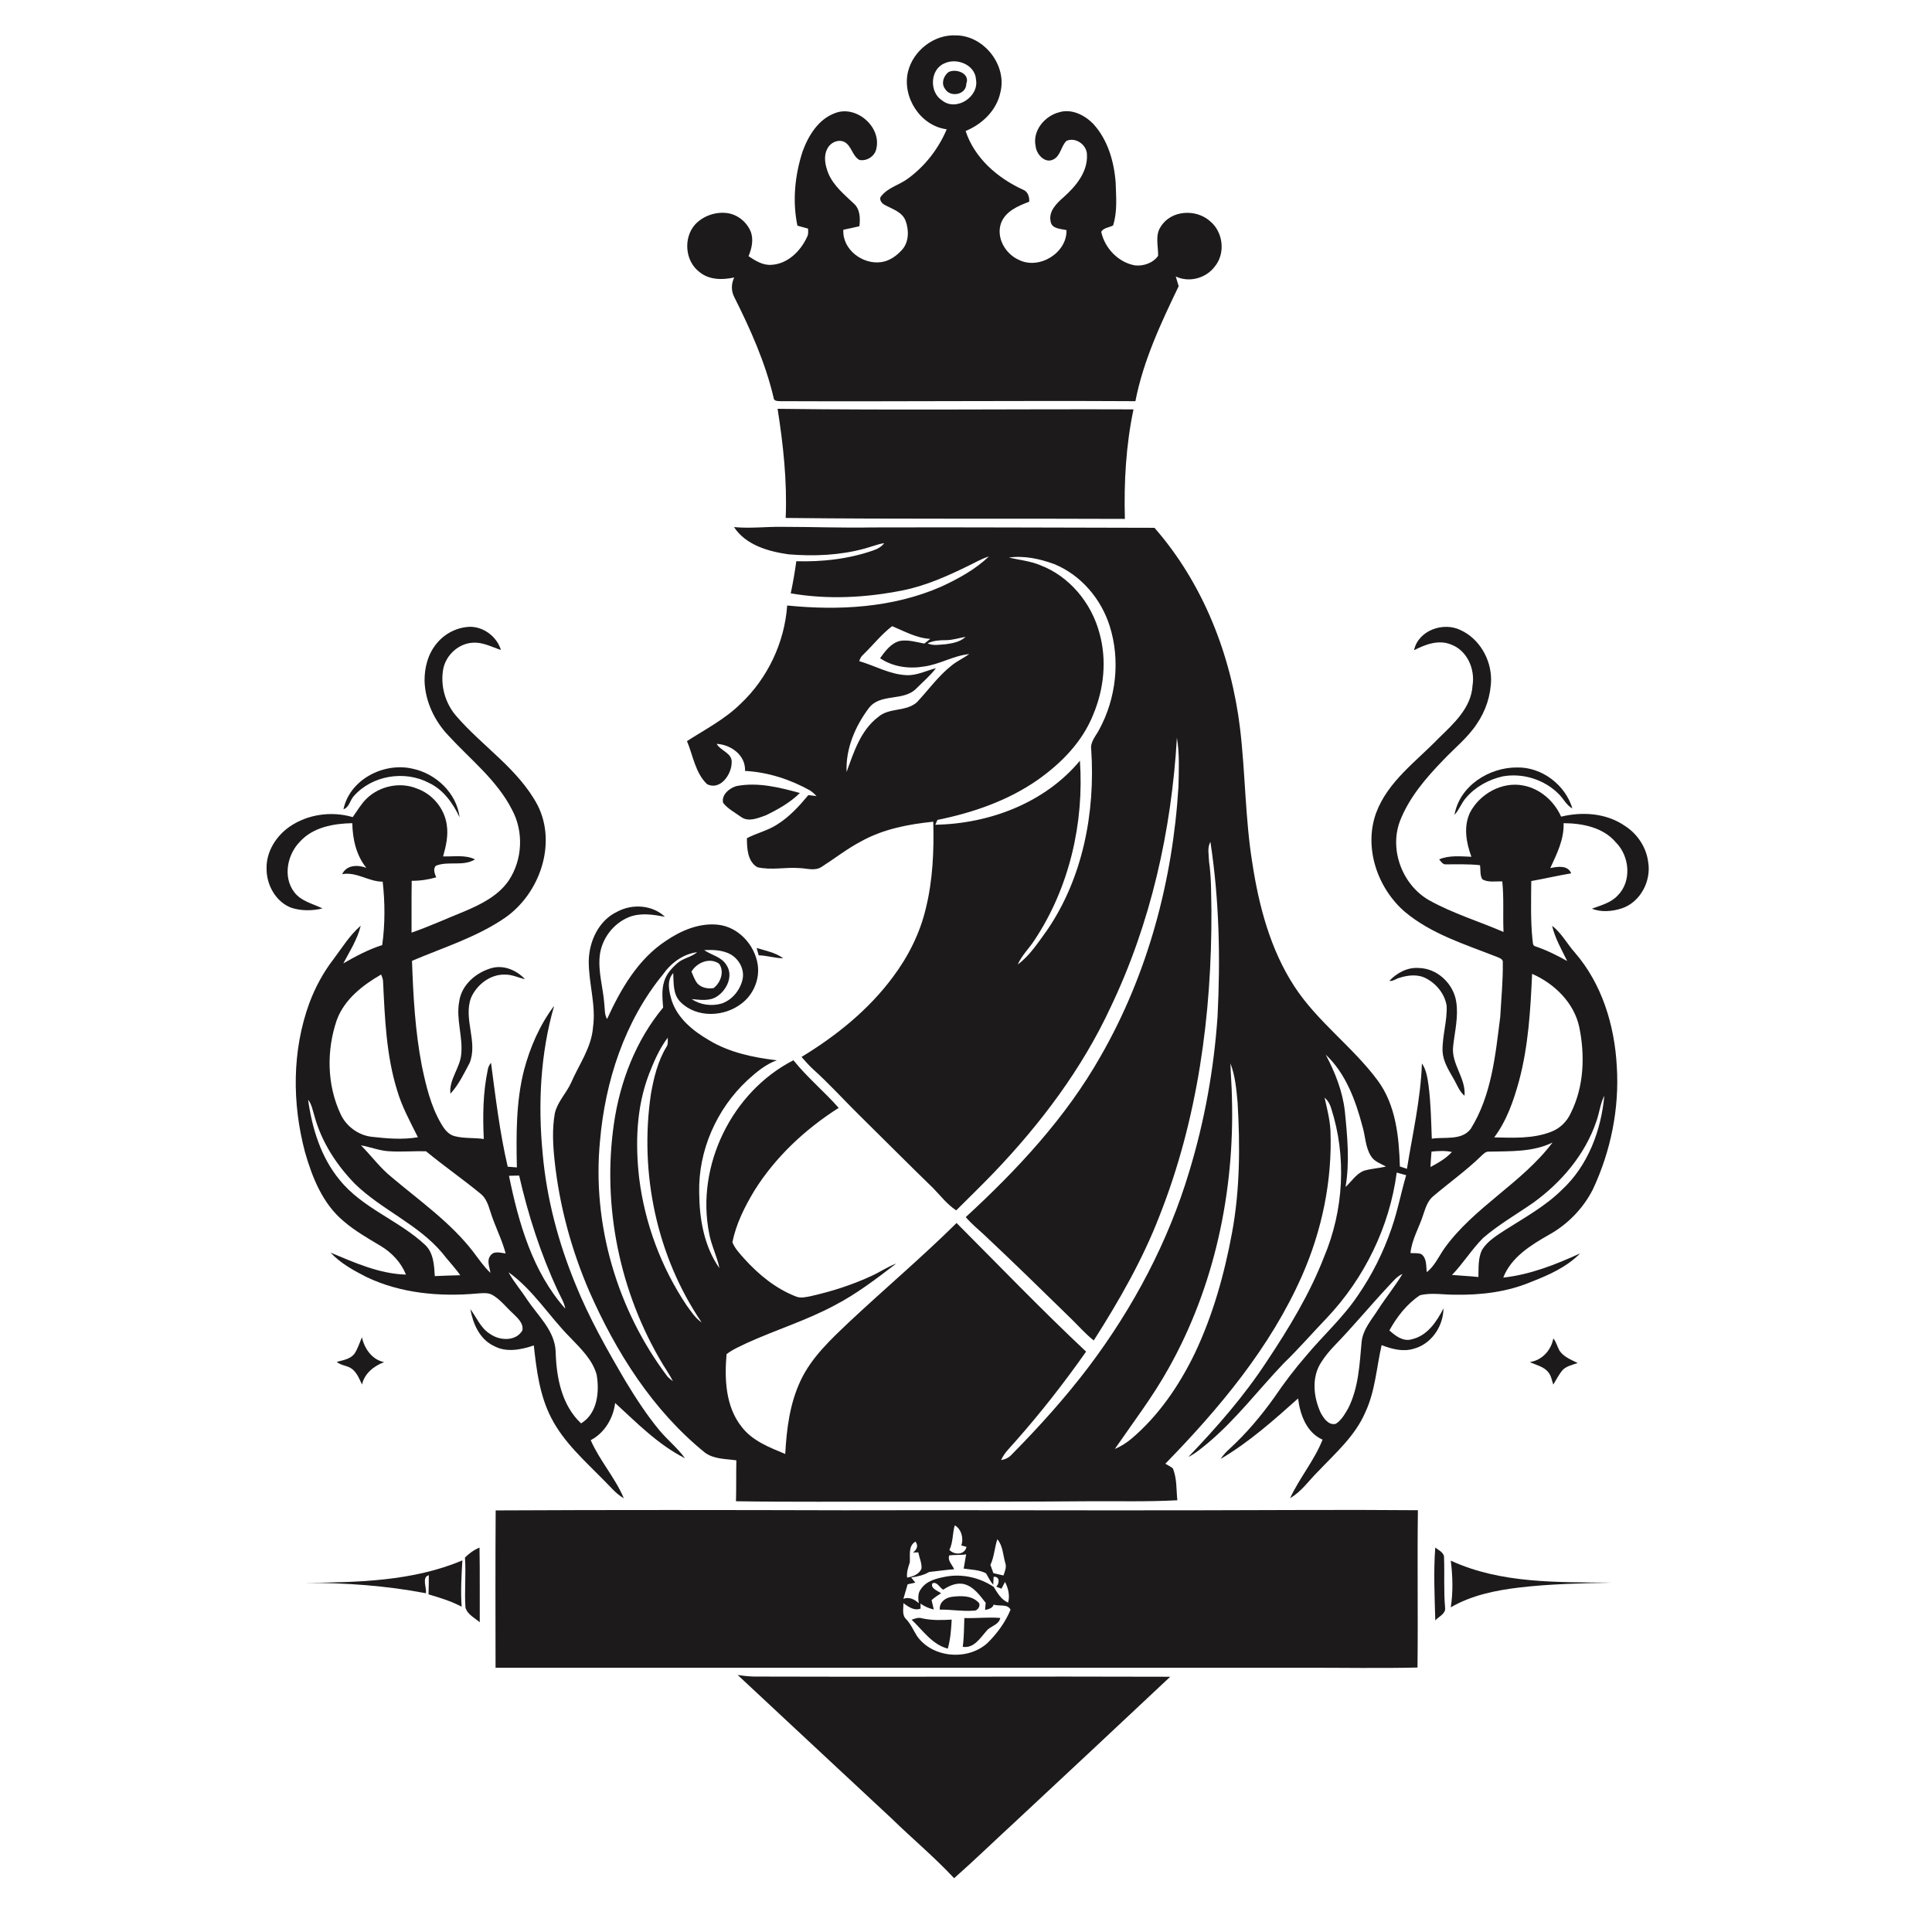 <?xml version="1.0" encoding="UTF-8" ?>
<!DOCTYPE svg PUBLIC "-//W3C//DTD SVG 1.1//EN" "http://www.w3.org/Graphics/SVG/1.1/DTD/svg11.dtd">
<svg width="899pt" height="899pt" viewBox="0 0 899 899" version="1.1" xmlns="http://www.w3.org/2000/svg">
<g id="#1c1a1aff">
<path fill="#1c1a1a" opacity="1.00" d=" M 422.51 33.38 C 424.92 23.50 434.73 15.88 444.97 16.47 C 457.96 16.60 468.77 30.50 465.47 43.11 C 463.69 51.42 457.00 57.82 449.32 60.95 C 453.44 73.52 464.11 82.78 475.85 88.18 C 478.25 89.01 479.07 91.53 478.91 93.86 C 473.79 95.81 467.90 98.26 465.82 103.79 C 463.40 110.60 467.81 118.15 474.13 120.94 C 483.56 125.63 496.54 117.72 496.27 107.08 C 493.62 106.44 489.40 106.54 488.89 103.08 C 487.83 98.35 491.63 94.64 494.85 91.82 C 500.56 86.75 506.23 80.02 505.78 71.90 C 505.71 67.37 500.53 63.68 496.28 65.53 C 493.71 67.96 493.59 72.43 490.22 74.16 C 486.27 76.30 482.23 71.76 481.90 68.00 C 480.36 60.80 486.13 53.96 492.87 52.23 C 498.59 50.50 504.57 53.47 508.56 57.48 C 515.43 64.86 518.40 75.10 519.14 84.97 C 519.34 91.61 520.01 98.51 517.93 104.93 C 516.13 105.85 513.47 106.01 512.42 107.84 C 514.03 115.44 520.33 122.07 528.06 123.48 C 532.02 123.97 536.61 122.36 538.90 119.03 C 539.00 114.48 537.34 109.39 540.21 105.35 C 544.98 97.72 556.60 97.12 563.05 102.91 C 569.23 107.95 570.36 118.03 565.15 124.16 C 561.05 129.54 553.26 131.60 547.11 128.65 C 547.56 130.15 548.01 131.66 548.46 133.17 C 540.20 150.35 531.98 167.84 528.33 186.68 C 473.20 186.37 418.07 186.91 362.94 186.67 C 361.77 186.61 360.02 186.65 359.97 185.03 C 356.11 168.67 349.20 153.24 341.69 138.27 C 340.15 135.39 340.25 132.03 341.65 129.11 C 336.21 130.31 329.92 130.32 325.44 126.54 C 318.72 121.47 317.90 110.67 323.46 104.45 C 327.13 100.52 332.73 98.53 338.06 99.11 C 343.00 99.65 347.42 103.16 349.30 107.72 C 350.77 111.49 349.80 115.61 348.31 119.21 C 351.49 121.33 355.02 123.56 359.02 123.23 C 366.51 122.79 372.48 116.89 375.49 110.38 C 376.19 109.15 376.13 107.72 375.97 106.36 C 374.32 105.93 372.68 105.48 371.05 105.01 C 368.66 93.51 369.87 81.45 373.51 70.35 C 376.21 63.03 380.79 55.54 388.44 52.68 C 398.20 48.70 410.18 58.84 407.79 69.12 C 407.17 72.64 403.41 75.11 399.93 74.44 C 396.57 72.62 396.32 67.85 392.90 66.05 C 390.03 64.66 386.49 66.31 385.08 69.01 C 383.03 72.62 384.00 77.00 385.43 80.65 C 387.86 86.46 392.88 90.51 397.32 94.74 C 400.27 97.38 400.33 101.62 399.89 105.27 C 397.40 105.84 394.92 106.41 392.42 106.91 C 391.89 116.11 401.41 123.25 410.12 121.96 C 413.81 121.44 417.03 119.19 419.51 116.49 C 423.03 112.86 423.04 107.07 421.34 102.59 C 419.66 98.47 415.09 97.26 411.56 95.28 C 410.12 94.56 408.72 92.46 410.22 91.08 C 413.32 87.26 418.39 86.07 422.26 83.26 C 430.33 77.44 436.66 69.31 440.53 60.16 C 428.28 58.59 419.69 45.20 422.51 33.38 M 439.39 29.52 C 432.70 32.37 432.37 42.96 438.38 46.73 C 444.91 52.02 455.65 45.08 454.15 36.99 C 453.77 30.11 445.12 26.70 439.39 29.52 Z" />
<path fill="#1c1a1a" opacity="1.00" d=" M 441.40 33.52 C 444.92 31.75 451.52 34.18 449.64 38.95 C 449.67 44.16 442.05 45.54 439.69 41.27 C 437.85 38.76 439.09 35.25 441.40 33.52 Z" />
<path fill="#1c1a1a" opacity="1.00" d=" M 361.83 190.23 C 417.03 190.95 472.24 190.29 527.44 190.49 C 523.92 207.22 522.96 224.39 523.43 241.45 C 470.82 241.20 418.21 241.61 365.60 241.01 C 366.31 224.00 364.47 207.01 361.83 190.23 Z" />
<path fill="#1c1a1a" opacity="1.00" d=" M 341.55 245.26 C 349.03 246.00 356.53 245.03 364.02 245.15 C 378.00 245.16 391.97 245.68 405.95 245.43 C 449.70 245.28 493.45 245.56 537.20 245.60 C 559.90 271.53 572.92 305.01 577.03 339.01 C 579.52 359.91 579.38 381.07 582.78 401.88 C 585.83 421.76 591.14 441.79 602.20 458.84 C 612.94 475.43 629.48 487.06 641.16 502.89 C 649.55 514.33 650.99 529.04 651.39 542.79 C 652.47 543.14 653.57 543.51 654.68 543.88 C 657.30 527.59 661.08 511.40 661.65 494.84 C 663.75 497.88 664.22 501.60 664.75 505.17 C 665.79 513.35 665.94 521.61 666.24 529.85 C 672.27 528.92 680.07 530.85 684.33 525.32 C 694.09 509.73 695.85 490.92 698.10 473.09 C 698.56 464.71 699.41 456.32 699.28 447.92 C 699.56 446.33 697.80 445.83 696.72 445.32 C 681.88 439.48 666.10 434.68 653.68 424.27 C 640.98 413.28 634.51 394.51 640.30 378.37 C 645.72 363.66 659.00 354.35 669.48 343.47 C 676.42 336.72 684.61 329.36 685.20 319.00 C 686.47 311.38 682.73 302.66 675.19 299.90 C 669.40 297.51 663.19 299.89 657.98 302.57 C 659.96 293.28 671.66 289.22 679.70 293.22 C 688.35 297.23 693.76 306.63 693.84 316.04 C 693.76 323.51 691.34 330.90 687.07 337.03 C 682.85 343.38 676.80 348.14 671.61 353.64 C 663.48 362.05 655.60 371.18 651.36 382.24 C 646.40 395.67 652.69 411.98 665.11 418.96 C 676.07 425.06 688.14 428.70 699.62 433.66 C 699.26 425.81 699.87 417.94 699.04 410.12 C 695.97 410.02 692.59 410.75 689.79 409.18 C 688.57 407.28 689.00 404.76 688.69 402.60 C 683.46 401.99 678.20 402.24 672.95 402.19 C 671.37 402.42 670.52 400.88 669.68 399.88 C 674.45 397.88 679.66 398.51 684.68 398.67 C 682.25 392.16 680.93 384.62 684.03 378.10 C 688.61 369.33 699.01 363.53 708.91 365.53 C 716.72 367.02 723.23 372.82 726.42 380.01 C 736.33 377.58 747.44 378.36 756.03 384.25 C 761.81 387.93 765.99 394.09 766.90 400.92 C 768.50 409.79 763.41 419.74 754.69 422.67 C 750.26 424.10 745.14 424.60 740.76 422.83 C 744.94 421.25 749.57 420.13 752.72 416.72 C 759.37 410.15 758.34 398.43 751.94 392.03 C 746.04 384.97 736.33 383.09 727.57 383.04 C 727.86 390.54 724.42 397.34 721.37 403.96 C 724.68 403.22 729.53 402.45 731.11 406.38 C 724.88 407.43 718.74 408.86 712.53 409.97 C 712.46 418.98 712.18 428.03 713.07 437.01 C 713.35 438.13 712.94 440.06 714.50 440.38 C 719.65 442.11 724.51 444.54 729.25 447.19 C 726.64 441.83 723.59 436.61 722.21 430.76 C 726.59 434.12 729.16 439.15 732.79 443.23 C 745.41 457.76 751.28 477.07 752.32 496.05 C 753.59 515.67 749.57 535.52 741.26 553.31 C 736.75 562.29 729.44 569.79 720.64 574.64 C 712.23 579.45 703.18 585.02 699.50 594.49 C 712.06 593.12 723.90 588.43 735.29 583.22 C 729.03 589.60 720.65 593.32 712.43 596.51 C 701.25 601.22 689.02 602.67 676.97 602.45 C 671.56 602.51 665.99 601.36 660.70 602.73 C 654.61 606.78 650.02 612.73 646.51 619.07 C 649.31 621.60 652.90 624.41 656.95 623.19 C 664.16 621.56 668.53 615.00 671.67 608.83 C 671.60 617.12 666.12 625.34 657.95 627.56 C 652.92 629.16 647.65 627.76 642.90 625.91 C 640.50 636.37 639.92 647.39 635.28 657.23 C 630.59 668.14 621.48 676.10 613.48 684.54 C 609.13 688.77 605.71 694.05 600.32 697.11 C 604.69 687.67 611.58 679.61 615.42 669.90 C 607.93 666.59 604.97 658.29 604.02 650.74 C 592.65 660.89 581.18 671.12 567.98 678.87 C 569.14 677.13 570.55 675.58 572.11 674.19 C 580.01 666.96 586.93 658.73 593.12 650.01 C 597.65 643.35 602.52 636.92 607.81 630.84 C 615.68 621.40 624.94 613.12 631.81 602.86 C 638.47 593.23 643.73 582.65 647.52 571.59 C 650.34 563.49 651.92 555.05 654.32 546.84 C 652.85 546.43 651.38 546.02 649.92 545.63 C 646.59 570.90 634.84 594.84 617.35 613.32 C 610.65 620.29 604.33 627.62 597.37 634.34 C 585.47 646.78 575.03 660.67 561.74 671.74 C 558.94 673.99 556.21 676.39 552.95 677.96 C 566.25 664.10 578.97 649.55 589.50 633.44 C 599.71 618.10 609.37 602.24 616.06 585.01 C 625.27 563.21 626.70 538.22 619.41 515.66 C 618.85 513.77 617.86 512.04 616.35 510.77 C 617.51 515.82 618.80 520.87 619.09 526.07 C 619.99 549.26 615.17 572.53 605.81 593.73 C 591.10 627.00 567.44 655.27 542.25 681.11 C 543.41 681.78 544.64 682.39 545.72 683.22 C 547.70 687.89 547.32 693.13 547.84 698.10 C 534.25 698.83 520.64 698.49 507.04 698.56 C 477.67 698.82 448.30 698.77 418.93 698.78 C 393.44 698.70 367.95 698.96 342.47 698.56 C 342.64 692.21 342.51 685.87 342.64 679.53 C 337.71 678.80 332.23 679.04 328.03 675.94 C 303.73 656.29 286.69 629.22 274.21 600.89 C 265.86 581.54 260.28 560.96 258.06 539.99 C 257.27 532.71 256.90 525.30 258.17 518.06 C 259.39 512.67 263.56 508.70 265.77 503.76 C 269.43 495.31 275.22 487.48 275.94 478.03 C 277.43 467.62 273.85 457.42 273.96 447.05 C 274.14 437.94 278.64 428.26 287.19 424.24 C 294.20 420.46 303.48 421.03 309.41 426.58 C 303.94 425.58 298.11 424.62 292.77 426.71 C 285.31 429.68 279.86 436.95 279.05 444.93 C 278.30 452.40 280.65 459.69 281.19 467.09 C 281.48 469.46 281.21 472.03 282.48 474.18 C 288.82 460.31 296.84 446.36 309.87 437.78 C 316.95 432.99 325.41 429.35 334.13 430.30 C 343.60 431.32 351.22 439.68 352.59 448.91 C 353.59 455.72 350.53 462.89 345.03 466.99 C 337.00 473.25 324.20 473.77 316.73 466.34 C 313.06 462.83 313.51 457.40 313.27 452.79 C 310.00 456.39 311.39 461.51 312.59 465.65 C 315.37 474.00 322.62 479.80 329.97 484.06 C 339.47 489.79 350.55 492.08 361.44 493.38 C 356.17 495.30 351.84 498.97 347.75 502.70 C 333.47 516.00 324.89 535.39 325.35 554.97 C 325.44 567.12 327.60 579.99 334.76 590.09 C 333.67 584.57 330.99 579.51 329.99 573.97 C 323.71 542.41 340.60 507.98 369.21 493.36 C 375.59 501.34 383.53 507.88 390.26 515.52 C 374.69 525.41 360.83 538.35 351.01 554.05 C 346.54 561.49 342.51 569.48 340.80 578.04 C 341.96 580.99 344.23 583.31 346.29 585.67 C 353.02 593.11 361.02 599.69 370.47 603.32 C 372.59 604.18 374.91 603.57 377.07 603.17 C 386.87 600.98 396.50 597.92 405.61 593.68 C 409.49 591.91 413.03 589.45 417.04 587.96 C 407.88 594.97 398.67 602.05 388.40 607.38 C 375.37 614.39 361.18 618.74 347.75 624.84 C 344.46 626.46 340.98 627.84 338.08 630.13 C 337.09 641.64 337.58 654.49 345.11 663.94 C 350.10 670.49 358.04 673.51 365.39 676.56 C 366.02 664.98 367.48 653.20 372.46 642.59 C 377.65 631.43 386.90 623.00 395.67 614.66 C 412.04 599.35 429.18 584.87 445.11 569.09 C 465.11 589.13 484.74 609.55 505.38 628.94 C 495.09 643.59 484.03 657.71 472.15 671.11 C 469.86 673.72 467.25 676.15 465.84 679.40 C 467.75 679.11 469.51 678.25 470.80 676.80 C 483.57 663.87 495.76 650.33 506.74 635.83 C 527.29 608.53 543.59 577.88 553.39 545.09 C 560.52 521.68 564.86 497.45 566.55 473.05 C 567.93 445.94 567.35 418.61 563.23 391.75 C 561.65 394.50 562.53 397.89 562.59 400.90 C 563.73 408.54 563.52 416.29 563.70 423.99 C 563.89 472.07 557.35 520.71 539.60 565.62 C 531.71 586.13 520.73 605.26 508.95 623.75 C 504.91 620.56 501.57 616.62 497.86 613.07 C 484.56 600.07 471.26 587.07 457.70 574.35 C 454.85 571.76 451.88 569.29 449.39 566.34 C 473.45 544.21 496.07 519.94 512.24 491.32 C 534.11 453.19 545.73 409.66 548.37 365.92 C 548.53 358.39 548.90 350.72 547.64 343.28 C 545.11 386.50 535.50 429.58 516.76 468.74 C 503.48 497.36 484.28 522.84 462.55 545.57 C 456.80 551.56 450.83 557.34 444.95 563.21 C 440.74 560.47 437.68 556.41 434.21 552.86 C 422.53 541.52 411.06 529.97 399.47 518.54 C 392.42 511.58 385.77 504.21 378.40 497.58 C 376.45 495.79 374.70 493.81 372.97 491.82 C 389.15 481.99 404.21 469.87 415.53 454.57 C 422.62 445.09 428.06 434.32 430.79 422.76 C 434.06 409.58 434.64 395.87 434.27 382.35 C 422.68 383.53 410.89 385.79 400.61 391.55 C 394.18 394.93 388.46 399.45 382.36 403.34 C 379.21 405.45 375.40 404.03 371.94 403.93 C 365.45 403.44 358.82 405.03 352.42 403.53 C 347.83 400.87 347.56 394.75 347.56 390.03 C 352.11 387.64 357.24 386.51 361.58 383.69 C 367.29 380.14 371.88 375.12 376.14 369.98 C 377.10 370.09 379.00 370.31 379.96 370.42 C 379.05 369.45 378.06 368.59 376.99 367.84 C 367.70 362.66 357.34 359.30 346.68 358.72 C 347.03 351.48 340.16 346.46 333.48 346.14 C 335.39 349.50 340.91 350.39 340.45 355.01 C 340.37 360.46 335.03 367.99 328.99 364.87 C 323.52 359.63 322.50 351.58 319.67 344.85 C 328.16 339.40 337.27 334.70 344.53 327.57 C 357.15 315.72 365.08 299.02 366.29 281.75 C 390.37 284.19 415.51 282.82 437.94 273.00 C 445.90 269.33 453.77 265.02 460.16 258.94 C 456.70 259.96 453.61 261.87 450.37 263.40 C 440.70 268.11 430.76 272.57 420.16 274.69 C 403.02 278.13 385.23 279.09 367.95 276.09 C 369.00 271.14 369.86 266.16 370.54 261.15 C 382.57 261.48 394.74 260.15 406.15 256.19 C 408.17 255.51 410.14 254.52 411.42 252.74 C 408.27 253.23 405.32 254.47 402.25 255.29 C 390.81 258.41 378.78 258.90 367.01 257.95 C 357.59 256.63 347.06 253.67 341.55 245.26 M 469.45 259.44 C 474.29 260.58 479.32 261.03 483.96 262.96 C 497.63 268.12 507.87 280.57 511.59 294.56 C 515.12 307.10 513.70 320.70 508.65 332.62 C 503.65 345.18 493.82 355.17 482.93 362.85 C 469.03 372.56 452.72 378.19 436.21 381.52 C 435.96 382.08 435.46 383.21 435.21 383.77 C 460.32 383.33 486.19 373.63 502.51 353.97 C 504.49 383.05 497.58 413.02 481.40 437.42 C 478.91 441.30 475.44 444.53 473.59 448.80 C 479.22 444.64 483.01 438.62 487.09 433.05 C 503.87 408.66 509.69 378.10 507.78 348.92 C 507.18 345.30 509.89 342.53 511.44 339.57 C 519.37 325.01 521.38 307.21 516.38 291.36 C 512.40 278.68 503.01 267.61 490.63 262.51 C 483.92 260.05 476.60 258.43 469.45 259.44 M 401.62 304.66 C 400.69 305.44 400.19 306.52 399.82 307.64 C 407.22 309.80 414.15 313.91 422.01 314.17 C 426.74 314.34 431.02 312.05 435.51 310.93 C 432.84 314.44 429.45 317.29 426.36 320.40 C 420.40 326.50 409.72 322.44 404.33 329.43 C 397.94 337.92 393.44 348.43 393.94 359.21 C 397.29 349.98 400.45 339.86 408.62 333.65 C 413.72 329.14 421.66 331.31 426.69 326.74 C 432.01 321.05 436.59 314.59 442.75 309.72 C 445.29 307.61 448.35 306.27 451.02 304.35 C 443.69 305.07 437.24 309.16 429.97 310.14 C 422.98 311.34 415.46 310.32 409.52 306.28 C 411.93 302.95 414.63 299.19 418.89 298.21 C 422.67 297.60 426.42 298.79 430.11 299.47 C 431.03 298.74 431.95 298.00 432.88 297.28 C 426.50 296.96 420.89 293.75 415.13 291.36 C 410.07 295.22 406.17 300.28 401.62 304.66 M 440.00 297.88 C 437.14 297.88 434.22 298.08 431.61 299.37 C 434.24 300.62 437.21 299.94 439.99 299.78 C 443.27 299.34 446.82 298.70 449.32 296.34 C 446.21 296.85 443.18 297.92 440.00 297.88 M 327.65 442.10 C 331.06 444.45 335.67 445.20 337.97 448.96 C 341.42 453.94 338.23 460.69 333.62 463.68 C 330.13 465.98 325.77 465.24 321.87 464.90 C 325.92 467.66 331.24 468.32 335.91 466.93 C 340.70 465.24 344.31 460.82 345.48 455.93 C 346.74 450.80 343.39 445.32 338.61 443.43 C 335.15 442.01 331.33 441.95 327.65 442.10 M 308.46 453.46 C 290.61 475.27 281.59 503.15 279.19 530.96 C 275.45 569.70 287.16 609.51 310.57 640.52 C 311.34 641.32 312.19 642.04 313.12 642.69 C 311.74 639.89 309.92 637.36 308.33 634.69 C 288.36 601.44 280.11 561.24 285.68 522.83 C 288.50 503.30 295.88 484.11 308.57 468.84 C 308.27 464.86 307.81 460.75 308.99 456.87 C 309.97 453.36 312.51 450.56 315.18 448.20 C 317.86 445.81 321.69 445.42 324.40 443.07 C 317.80 443.93 312.20 448.12 308.46 453.46 M 321.74 452.11 C 322.57 453.94 323.19 455.94 324.46 457.56 C 326.31 459.65 329.33 460.19 332.00 459.80 C 335.34 457.33 337.20 452.08 334.62 448.45 C 330.26 445.34 324.30 447.87 321.74 452.11 M 712.92 453.15 C 712.17 469.87 711.19 486.76 706.83 503.00 C 704.29 512.24 701.09 521.51 695.28 529.26 C 704.10 529.44 713.31 529.93 721.69 526.68 C 725.82 525.15 729.13 521.91 730.93 517.91 C 737.08 505.63 737.58 491.21 734.87 477.94 C 732.44 466.58 723.31 457.69 712.92 453.15 M 301.91 500.01 C 296.10 515.31 295.58 532.06 297.41 548.16 C 300.04 569.28 307.67 589.76 319.51 607.44 C 321.60 610.25 323.51 613.36 326.49 615.34 C 305.54 584.55 297.45 545.75 302.89 509.03 C 304.23 501.45 306.10 493.77 310.12 487.12 C 311.00 485.86 310.66 484.27 310.73 482.85 C 306.80 487.98 304.25 494.02 301.91 500.01 M 616.87 490.74 C 621.24 498.98 624.75 507.79 625.79 517.13 C 626.97 528.80 628.08 540.66 626.12 552.31 C 628.94 549.76 631.04 546.16 634.73 544.75 C 638.06 543.78 641.56 543.61 644.94 542.82 C 642.48 541.44 639.52 540.55 637.98 538.01 C 635.28 533.86 635.37 528.65 633.96 524.03 C 630.77 511.97 626.17 499.44 616.87 490.74 M 572.54 494.81 C 572.67 500.23 573.19 505.63 573.25 511.06 C 574.46 554.50 565.16 598.64 543.78 636.68 C 536.47 649.87 527.27 661.85 518.75 674.24 C 521.56 673.06 524.16 671.42 526.49 669.46 C 539.15 658.74 548.66 644.77 555.87 629.93 C 564.38 612.08 569.74 592.87 573.32 573.46 C 576.99 553.53 577.07 533.15 575.88 512.98 C 575.30 506.86 574.78 500.59 572.54 494.81 M 742.77 521.92 C 737.53 537.27 726.57 550.16 713.55 559.59 C 705.71 565.05 697.35 569.81 690.10 576.07 C 684.81 581.39 680.86 587.87 675.65 593.26 C 679.74 593.63 683.84 593.77 687.93 594.23 C 688.06 589.99 687.71 585.49 689.63 581.57 C 692.18 577.48 696.44 574.93 700.37 572.34 C 709.44 566.57 719.01 561.33 726.72 553.71 C 738.89 542.50 745.07 526.04 746.52 509.84 C 744.60 513.63 744.23 517.96 742.77 521.92 M 693.02 535.88 C 691.31 535.68 690.20 537.03 689.08 538.06 C 682.12 544.81 674.18 550.45 666.80 556.72 C 664.29 558.85 663.33 562.10 662.30 565.10 C 660.42 571.13 656.96 576.67 656.32 583.07 C 657.97 583.22 659.75 582.93 661.34 583.56 C 664.03 585.48 663.51 589.11 663.93 591.97 C 667.56 589.06 669.45 584.73 672.04 580.99 C 685.88 561.64 708.17 550.58 722.43 531.64 C 713.28 536.12 702.92 535.64 693.02 535.88 M 666.11 535.85 C 665.91 538.24 665.74 540.64 665.61 543.05 C 669.21 541.13 672.83 539.08 675.61 536.04 C 672.47 535.36 669.27 535.56 666.11 535.85 M 646.25 598.30 C 637.71 607.43 629.75 617.09 621.05 626.07 C 618.76 628.47 616.59 631.02 614.82 633.84 C 610.18 640.83 611.18 650.17 614.57 657.46 C 615.97 659.97 618.18 663.36 621.55 662.54 C 624.20 660.89 625.80 657.97 627.34 655.33 C 632.17 645.79 632.64 634.87 633.59 624.43 C 634.18 618.56 638.29 614.06 641.31 609.28 C 644.93 603.68 649.16 598.50 652.61 592.80 C 649.95 593.93 648.19 596.28 646.25 598.30 Z" />
<path fill="#1c1a1a" opacity="1.00" d=" M 203.24 299.36 C 207.04 294.70 212.90 291.76 218.92 291.66 C 225.33 291.78 231.20 296.35 233.10 302.44 C 228.82 301.06 224.64 298.73 220.01 299.07 C 213.45 299.40 207.69 304.67 206.30 311.00 C 204.80 318.70 207.03 326.95 212.09 332.93 C 224.35 347.25 241.18 357.73 250.18 374.72 C 259.25 392.70 251.07 415.91 235.01 427.05 C 221.81 436.13 206.33 440.87 191.71 447.10 C 192.28 463.50 193.19 479.97 196.32 496.11 C 198.25 505.28 200.44 514.61 205.22 522.78 C 206.66 525.28 208.52 527.88 211.48 528.66 C 215.92 529.84 220.59 529.33 225.12 530.00 C 224.61 519.31 224.73 508.48 226.94 497.97 C 227.10 496.69 227.65 495.54 228.48 494.56 C 230.63 510.73 232.53 526.98 236.25 542.89 C 237.67 542.99 239.09 543.10 240.51 543.22 C 240.20 528.13 240.08 512.82 243.80 498.08 C 246.64 487.34 251.14 476.94 257.85 468.03 C 251.42 490.38 250.28 513.95 252.53 537.01 C 254.39 557.74 259.77 578.06 267.67 597.29 C 274.05 613.17 282.50 628.08 291.15 642.81 C 295.87 650.61 300.86 658.28 306.65 665.32 C 310.46 669.94 315.22 673.69 318.74 678.56 C 306.27 672.26 296.42 662.17 286.24 652.84 C 285.34 659.98 281.34 666.74 274.87 670.15 C 279.06 679.69 286.22 687.58 290.28 697.18 C 286.62 695.12 284.03 691.78 281.08 688.89 C 272.16 679.79 262.28 671.13 256.42 659.60 C 251.10 649.22 249.64 637.48 248.39 626.05 C 242.42 628.10 235.47 629.49 229.66 626.22 C 223.16 623.10 220.06 615.89 218.86 609.17 C 221.85 613.13 223.71 618.15 228.17 620.79 C 232.57 623.90 240.14 624.24 243.09 619.03 C 243.67 615.70 240.84 613.31 238.75 611.22 C 235.61 608.39 233.02 604.89 229.36 602.70 C 227.16 601.32 224.48 601.75 222.03 601.90 C 204.69 603.45 186.58 601.86 170.68 594.30 C 164.63 591.22 158.50 587.90 153.82 582.87 C 165.05 587.56 176.52 592.75 188.90 593.10 C 186.65 587.44 182.31 582.87 177.13 579.76 C 171.20 576.21 165.14 572.77 159.89 568.24 C 150.16 560.14 145.27 547.89 141.90 536.03 C 135.90 513.42 135.87 488.89 143.94 466.78 C 146.68 459.43 150.44 452.46 155.24 446.25 C 159.23 440.92 162.76 435.14 167.85 430.75 C 166.32 437.09 162.76 442.59 159.75 448.28 C 165.54 444.95 171.47 441.79 177.85 439.76 C 179.21 429.99 179.17 420.05 178.07 410.26 C 171.52 410.28 165.91 405.53 159.22 406.77 C 161.26 402.39 166.51 402.33 170.47 403.83 C 165.73 397.98 164.08 390.41 163.93 383.04 C 155.28 383.21 145.73 384.87 139.63 391.58 C 133.67 397.56 131.55 408.07 136.89 415.10 C 140.08 419.39 145.53 420.49 150.07 422.72 C 145.30 423.86 140.14 423.91 135.45 422.37 C 128.19 419.53 123.93 411.60 124.04 404.02 C 123.91 396.28 128.46 389.08 134.67 384.73 C 143.12 378.86 154.29 377.32 164.12 380.22 C 166.23 377.31 168.00 374.11 170.61 371.58 C 176.68 365.71 186.22 363.69 194.07 366.95 C 201.30 369.55 206.87 376.25 207.90 383.89 C 208.65 388.82 207.53 393.77 206.18 398.50 C 211.10 398.69 216.49 397.63 221.03 399.89 C 215.55 403.32 208.63 400.51 202.85 402.84 C 201.35 404.33 202.30 406.58 202.98 408.24 C 199.27 409.31 195.44 409.89 191.58 409.85 C 191.43 417.89 191.54 425.93 191.50 433.98 C 199.83 431.08 207.86 427.41 216.04 424.11 C 223.77 420.85 231.80 416.88 236.69 409.77 C 243.16 400.14 243.78 386.90 238.22 376.72 C 231.26 363.04 218.92 353.45 208.73 342.35 C 202.22 335.54 197.88 326.46 197.56 316.98 C 197.47 310.72 199.14 304.21 203.24 299.36 M 156.69 474.71 C 151.89 488.77 152.11 504.79 158.45 518.34 C 161.05 524.06 166.73 528.28 173.00 528.98 C 180.11 529.78 187.35 530.40 194.46 529.18 C 190.90 522.02 187.00 514.97 184.76 507.26 C 179.73 490.99 179.08 473.82 178.26 456.94 C 178.27 455.71 177.81 454.56 177.33 453.47 C 168.72 458.44 160.21 465.05 156.69 474.71 M 143.36 511.69 C 145.19 525.00 149.33 538.51 158.02 549.02 C 168.68 562.27 185.58 567.81 197.79 579.25 C 201.76 582.95 202.02 588.75 202.32 593.80 C 206.26 593.58 210.21 593.52 214.16 593.39 C 211.64 589.75 208.51 586.59 205.83 583.08 C 194.56 569.65 177.60 562.99 165.16 550.87 C 156.58 542.08 149.65 531.41 146.38 519.50 C 145.53 516.84 145.12 513.94 143.36 511.69 M 167.97 532.96 C 172.79 537.81 176.84 543.42 182.20 547.73 C 195.35 558.85 209.74 568.86 220.32 582.65 C 222.82 585.96 225.17 589.41 228.19 592.28 C 227.87 589.67 226.34 586.65 228.20 584.28 C 229.81 581.87 232.96 583.02 235.29 583.25 C 233.51 576.53 230.20 570.38 228.17 563.75 C 227.20 560.69 226.16 557.40 223.50 555.36 C 215.25 548.59 206.46 542.50 198.23 535.70 C 192.45 535.56 186.67 536.08 180.91 535.69 C 176.47 535.44 172.32 533.69 167.97 532.96 M 236.84 547.12 C 241.33 569.11 247.83 591.84 263.05 608.98 C 262.51 605.90 260.76 603.27 259.50 600.47 C 251.56 583.39 245.75 565.36 241.57 547.01 C 239.99 547.04 238.41 547.08 236.84 547.12 M 236.64 592.01 C 239.06 596.53 242.50 600.40 245.25 604.71 C 250.34 612.32 258.18 619.16 258.56 628.95 C 258.88 640.88 261.29 653.81 270.39 662.33 C 278.00 657.76 279.02 647.58 277.63 639.63 C 275.68 632.72 270.30 627.56 265.48 622.53 C 255.59 612.64 248.16 600.22 236.64 592.01 Z" />
<path fill="#1c1a1a" opacity="1.00" d=" M 159.82 376.58 C 162.71 362.69 178.66 354.58 191.95 357.69 C 202.84 359.94 212.52 369.05 213.86 380.31 C 210.79 373.79 206.36 367.51 199.67 364.33 C 188.33 358.29 173.04 360.79 164.55 370.53 C 162.82 372.46 162.55 375.64 159.82 376.58 Z" />
<path fill="#1c1a1a" opacity="1.00" d=" M 676.82 379.16 C 679.11 365.73 692.93 357.01 705.95 357.12 C 717.49 356.90 728.39 365.21 731.67 376.20 C 728.93 374.70 727.56 371.75 725.44 369.60 C 718.76 362.77 708.59 359.56 699.20 361.27 C 692.73 362.74 686.58 366.10 682.23 371.16 C 680.05 373.57 679.03 376.78 676.82 379.16 Z" />
<path fill="#1c1a1a" opacity="1.00" d=" M 342.74 365.77 C 352.64 363.86 362.68 366.39 372.21 369.00 C 367.67 373.45 362.02 376.65 356.33 379.39 C 352.73 380.67 348.28 382.67 344.80 380.12 C 341.97 378.08 338.68 376.37 336.50 373.62 C 335.53 369.89 339.47 366.64 342.74 365.77 Z" />
<path fill="#1c1a1a" opacity="1.00" d=" M 352.08 441.12 C 356.30 442.41 360.81 443.22 364.45 445.90 C 360.59 445.89 356.89 444.61 353.04 444.52 C 352.71 443.38 352.40 442.25 352.08 441.12 Z" />
<path fill="#1c1a1a" opacity="1.00" d=" M 213.67 466.08 C 214.73 458.18 221.70 452.33 229.08 450.38 C 234.66 448.99 240.49 451.57 244.30 455.64 C 241.21 454.94 238.28 453.45 235.05 453.50 C 228.17 453.26 221.85 458.17 219.18 464.29 C 215.50 474.20 222.50 484.80 218.51 494.64 C 215.87 499.58 213.44 504.78 209.58 508.92 C 208.88 502.08 214.30 496.76 214.65 490.12 C 215.34 482.07 212.16 474.12 213.67 466.08 Z" />
<path fill="#1c1a1a" opacity="1.00" d=" M 646.50 456.41 C 649.99 452.72 654.83 450.07 660.04 450.42 C 668.66 450.50 676.26 457.61 677.59 466.01 C 678.75 473.01 676.92 479.98 676.17 486.92 C 675.22 495.12 682.21 501.68 681.47 509.89 C 678.93 507.73 677.91 504.49 676.24 501.72 C 673.99 497.81 671.48 493.77 671.25 489.14 C 671.08 482.02 673.49 475.09 673.15 467.97 C 672.28 462.59 668.49 457.85 663.72 455.33 C 659.82 453.17 655.11 453.72 651.04 455.05 C 649.50 455.44 648.15 456.73 646.50 456.41 Z" />
<path fill="#1c1a1a" opacity="1.00" d=" M 164.92 629.95 C 166.47 627.59 167.32 624.85 168.41 622.26 C 169.58 627.57 173.13 632.72 178.76 633.83 C 173.98 635.60 169.63 639.08 168.44 644.26 C 167.25 641.69 166.16 638.89 163.89 637.05 C 161.76 635.37 158.75 635.49 156.68 633.72 C 159.58 632.93 162.93 632.47 164.92 629.95 Z" />
<path fill="#1c1a1a" opacity="1.00" d=" M 722.79 622.80 C 724.18 624.45 724.62 626.61 725.66 628.47 C 727.61 631.43 731.08 632.71 734.13 634.23 C 731.77 635.07 729.15 635.59 727.27 637.35 C 725.44 639.42 724.23 641.94 722.77 644.27 C 722.10 642.33 721.82 640.17 720.47 638.56 C 718.38 635.82 714.78 635.24 711.85 633.79 C 717.53 633.00 721.78 628.32 722.79 622.80 Z" />
<path fill="#1c1a1a" opacity="1.00" d=" M 230.65 702.83 C 284.75 702.55 338.84 702.63 392.93 702.77 C 448.31 702.62 503.68 702.90 559.05 702.77 C 592.63 702.71 626.21 702.46 659.78 702.74 C 659.44 727.14 659.88 751.54 659.59 775.94 C 642.07 776.34 624.54 776.01 607.02 776.03 C 481.54 776.03 356.07 776.04 230.59 776.03 C 230.57 751.63 230.47 727.23 230.65 702.83 M 444.27 709.77 C 443.16 713.53 443.54 717.63 441.77 721.21 C 444.09 723.66 448.87 723.65 449.73 719.80 C 449.12 719.63 447.91 719.28 447.30 719.10 C 448.53 715.89 447.33 711.47 444.27 709.77 M 464.09 716.24 C 462.76 720.16 462.66 724.41 460.86 728.17 C 461.31 729.45 461.77 730.73 462.24 732.02 C 463.80 732.37 465.36 732.73 466.92 733.10 C 467.61 731.19 468.50 729.17 467.74 727.15 C 466.69 723.48 466.67 719.28 464.09 716.24 M 423.35 727.05 C 422.57 729.32 421.81 731.62 422.09 734.07 C 424.74 733.69 427.78 732.53 428.80 729.84 C 428.97 727.26 427.77 724.82 427.30 722.33 C 426.68 722.35 425.44 722.41 424.82 722.43 C 426.57 721.12 427.49 719.35 426.00 717.34 C 422.48 719.37 423.59 723.70 423.35 727.05 M 441.73 723.75 C 440.78 726.17 443.13 728.14 443.99 730.20 C 440.10 730.48 436.25 731.09 432.37 731.47 C 429.81 732.98 426.89 733.62 423.99 734.03 C 424.47 734.63 425.44 735.84 425.93 736.44 C 424.72 736.69 423.53 736.94 422.34 737.21 C 421.68 739.45 421.03 741.70 420.37 743.95 C 423.09 742.97 425.56 744.19 427.53 746.02 C 427.21 743.76 427.03 741.27 428.55 739.39 C 431.09 735.54 435.90 734.44 440.13 733.64 C 447.82 732.20 455.93 734.11 462.40 738.43 C 464.14 741.26 465.85 744.36 469.10 745.72 C 469.99 742.42 469.17 739.05 467.65 736.09 C 467.24 736.88 466.43 738.46 466.02 739.25 C 465.41 739.02 464.20 738.54 463.59 738.31 C 465.19 736.76 465.25 733.43 462.35 733.72 C 462.31 734.64 462.22 736.50 462.18 737.42 C 460.76 735.82 459.89 733.90 458.82 732.10 C 455.65 730.42 451.90 730.43 448.42 729.89 C 448.79 727.67 449.17 725.46 449.57 723.27 C 446.97 723.70 444.33 723.43 441.73 723.75 M 433.87 736.78 C 432.83 739.17 436.43 740.21 437.92 741.42 C 436.33 742.31 434.85 743.37 433.48 744.57 C 433.74 745.66 434.25 747.84 434.51 748.93 C 432.28 748.40 430.15 747.54 428.34 746.15 C 428.34 746.74 428.36 747.92 428.37 748.51 C 425.35 749.69 422.69 747.62 420.36 745.99 C 420.46 748.43 419.59 751.43 421.58 753.36 C 423.79 755.65 425.03 758.61 426.70 761.29 C 433.93 771.58 450.42 772.87 459.55 764.47 C 464.00 760.08 467.83 754.82 470.22 749.05 C 468.89 746.16 464.90 747.58 462.41 746.65 C 461.78 748.44 459.97 748.76 458.37 749.17 C 458.44 748.33 458.59 746.66 458.66 745.82 C 455.99 742.46 453.30 738.54 448.99 737.23 C 445.41 736.16 441.84 737.78 438.89 739.71 C 437.24 738.82 435.96 735.74 433.87 736.78 Z" />
<path fill="#1c1a1a" opacity="1.00" d=" M 216.36 724.76 C 218.32 722.80 220.57 721.17 223.13 720.12 C 223.34 731.70 223.18 743.28 223.24 754.87 C 220.87 752.82 217.46 751.23 216.58 748.00 C 216.08 740.27 216.90 732.50 216.36 724.76 Z" />
<path fill="#1c1a1a" opacity="1.00" d=" M 667.86 720.11 C 669.46 721.42 672.10 722.44 671.95 724.93 C 672.22 732.66 671.74 740.41 672.44 748.13 C 672.79 750.96 669.46 752.20 667.87 754.00 C 667.56 742.71 667.01 731.39 667.86 720.11 Z" />
<path fill="#1c1a1a" opacity="1.00" d=" M 675.07 726.20 C 698.46 736.97 724.80 736.18 749.95 736.44 C 735.55 736.75 721.12 737.03 706.81 738.72 C 695.85 740.03 684.73 742.31 675.08 747.92 C 676.19 740.72 675.99 733.40 675.07 726.20 Z" />
<path fill="#1c1a1a" opacity="1.00" d=" M 141.99 736.54 C 166.63 736.29 192.09 735.81 215.16 726.08 C 214.71 733.25 214.31 740.46 214.82 747.64 C 209.95 745.05 204.67 743.44 199.40 741.89 C 199.49 738.92 199.56 735.95 199.53 732.99 C 196.11 733.91 198.61 738.79 198.19 741.37 C 179.68 737.83 160.82 736.49 141.99 736.54 Z" />
<path fill="#1c1a1a" opacity="1.00" d=" M 437.31 749.01 C 436.95 745.65 439.93 743.38 442.97 743.03 C 446.98 742.55 451.67 742.34 454.87 745.25 C 456.94 746.55 455.06 749.78 452.92 749.48 C 447.71 749.88 442.52 748.88 437.31 749.01 Z" />
<path fill="#1c1a1a" opacity="1.00" d=" M 424.21 753.70 C 425.74 753.14 427.34 752.50 429.00 753.03 C 433.55 754.05 438.22 753.90 442.84 753.64 C 442.60 758.18 442.27 762.74 441.03 767.14 C 433.70 765.23 429.42 758.60 424.21 753.70 Z" />
<path fill="#1c1a1a" opacity="1.00" d=" M 448.73 752.91 C 454.31 753.10 459.88 752.40 465.45 752.87 C 464.77 756.23 460.87 756.52 459.01 758.93 C 456.07 762.25 453.16 767.12 447.99 766.30 C 448.60 761.86 448.56 757.37 448.73 752.91 Z" />
<path fill="#1c1a1a" opacity="1.00" d=" M 343.25 779.39 C 345.82 779.80 348.41 780.09 351.02 780.14 C 415.52 780.39 480.02 779.99 544.52 780.23 C 520.41 802.92 496.20 825.50 471.99 848.08 C 462.62 856.68 453.51 865.56 443.97 873.97 C 434.82 864.15 424.47 855.53 414.87 846.17 C 390.96 823.94 367.12 801.65 343.25 779.39 Z" />
</g>
</svg>
